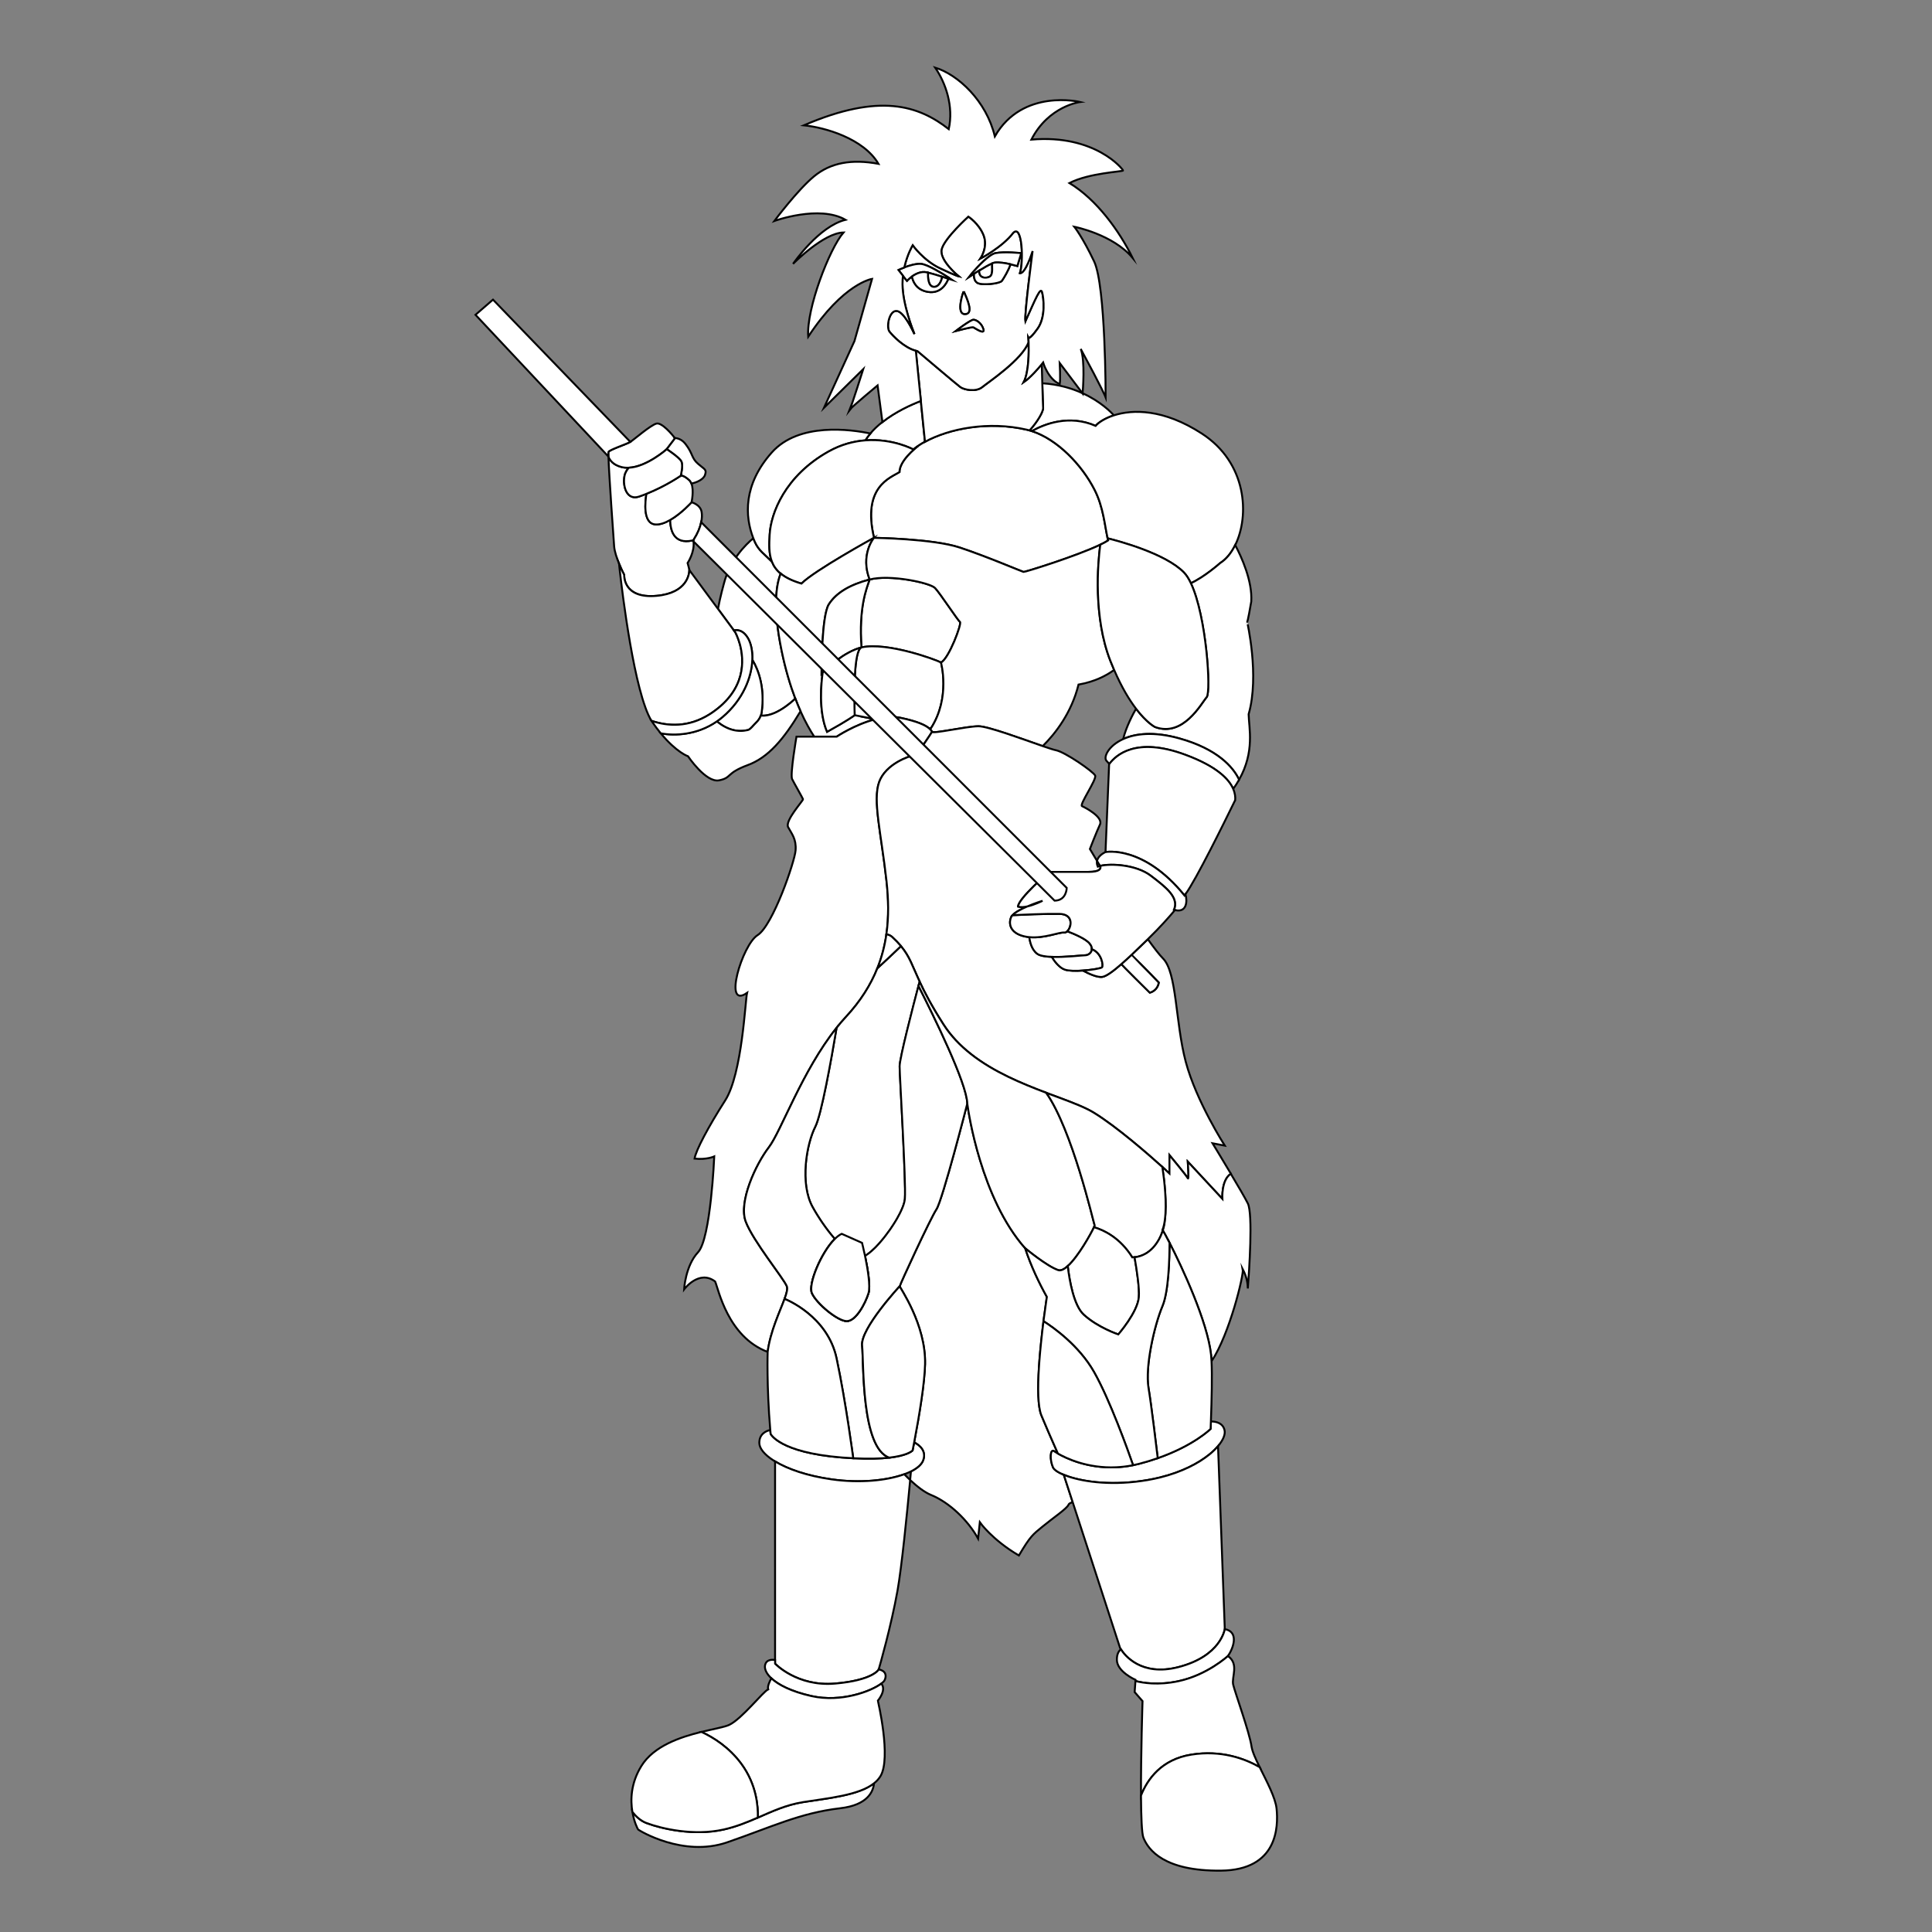 <?xml version="1.0" encoding="utf-8"?>
<!-- Generator: Adobe Illustrator 25.2.0, SVG Export Plug-In . SVG Version: 6.00 Build 0)  -->
<svg version="1.1" baseProfile="tiny" id="Layer_1" xmlns="http://www.w3.org/2000/svg" xmlns:xlink="http://www.w3.org/1999/xlink"
	 x="0px" y="0px" viewBox="0 0 1000 1000" overflow="visible" xml:space="preserve">
<rect x="0" y="0" width="1000" height="1000" fill="#808080" stroke="none"/>
<path fill="#FFFFFF" stroke="#000000" stroke-miterlimit="10" d="M576.53,214.98c-4.79,1.55-8.04,3.78-9.46,5.45
	c-13.65-5.93-26.26-1.05-32.97,2.71c-0.41-0.14-0.81-0.25-1.21-0.37c4.06-4.46,7.14-9.75,7.01-11.7c-0.08-1.27-0.24-6.48-0.42-12.69
	c8.32,0.53,15.27,2.6,20.8,5.14l0.03,0.01l0.04,0.06c0,0,0-0.01,0-0.05C569.79,207.86,575.19,213.46,576.53,214.98z"/>
<path fill="#FFFFFF" stroke="#000000" stroke-miterlimit="10" d="M478.75,228.66c-1.17,0.63-2.26,1.3-3.28,1.98
	c0,0-0.04,0.03-0.11,0.09c-0.04,0.03-0.08,0.05-0.13,0.09c-0.89,0.58-1.71,1.19-2.48,1.83c0,0-10.64-5.82-24.87-4.72
	c0.76-1.23,1.64-2.41,2.6-3.54c1.83-2.17,3.96-4.15,6.22-5.93c6.88-5.44,15-9.06,19.9-10.93L478.75,228.66z"/>
<path fill="#FFFFFF" stroke="#000000" stroke-miterlimit="10" d="M411.67,361.62c-8.15,7.43-13.97,9.13-17.89,8.79
	c0.23-0.57,0.38-1.17,0.46-1.78c1.64-12.26-1.31-21.18-4.85-27.19c0.18-4.52-0.67-8.47-2.3-11.2c-2.29-3.82-4.99-4.42-7.24-3.95
	l-8.22-11.14c1.12-6.16,3.06-13.08,3.06-13.08c3.09-12.06,11.14-20.08,15.21-23.48c0.25,0.66,0.52,1.3,0.8,1.9
	c0.9,2.04,2.21,3.87,3.82,5.41l5.03,4.83c0.88,2.26,2.31,4.33,4.55,6.17c-2.13,5.17-4.34,16.61,0.46,39.87
	C406.61,346.68,409.12,354.91,411.67,361.62z"/>
<path fill="#FFFFFF" stroke="#000000" stroke-miterlimit="10" d="M450.5,224.38c-0.97,1.13-1.84,2.31-2.6,3.54
	c-5.91,0.44-12.41,2.07-19.04,5.78c-22.63,12.67-29.88,32.14-30.48,43c-0.29,5.08-0.47,9.87,1.18,14.02l-5.03-4.83
	c-1.61-1.54-2.92-3.37-3.82-5.41c-0.28-0.61-0.55-1.24-0.8-1.9c-4.37-11.26-5.32-27.61,9.55-44.36
	C413.49,218.41,440.63,222.31,450.5,224.38z"/>
<path fill="#FFFFFF" stroke="#000000" stroke-miterlimit="10" d="M573.56,279.73c-1.03,0.67-2.43,1.42-4.08,2.22
	c-12.31,5.89-39.01,14.21-39.69,14.07c-0.75-0.15-19.46-8.14-33.18-12.67c-13.74-4.52-44.22-4.98-44.22-4.98
	c-6.26-26.4,8.42-31.08,13.17-34.02c0-5.85,8.18-12.38,9.68-13.53c0.05-0.04,0.09-0.06,0.13-0.09c0.08-0.06,0.11-0.09,0.11-0.09
	c1.02-0.69,2.11-1.35,3.28-1.98c12.46-6.82,32.8-10.86,52.7-6.26c0.48,0.11,0.95,0.23,1.44,0.37c0.39,0.11,0.8,0.23,1.21,0.37
	c13.16,4.27,25.86,17.36,32.51,30.49c4.52,8.9,5.22,18.57,6.69,25.01C573.38,279.02,573.47,279.37,573.56,279.73z"/>
<path fill="#FFFFFF" stroke="#000000" stroke-miterlimit="10" d="M475.24,230.82c-1.5,1.14-9.68,7.67-9.68,13.53
	c-4.75,2.95-19.43,7.62-13.17,34.02c0,0,0,0-0.01,0.01c-0.76,0.42-30.4,16.68-37.55,23.69c-4.8-1.4-8.25-3.14-10.72-5.17
	c-2.24-1.84-3.67-3.91-4.55-6.17c-1.65-4.15-1.47-8.94-1.18-14.02c0.6-10.86,7.85-30.33,30.48-43c6.63-3.71,13.13-5.33,19.04-5.78
	c14.22-1.09,24.87,4.72,24.87,4.72C473.52,232.01,474.35,231.4,475.24,230.82z"/>
<path fill="#FFFFFF" stroke="#000000" stroke-miterlimit="10" d="M453.05,372.28c-10.5,2.68-19.96,8.99-19.96,8.99h-11.65
	c-1.94-2.95-4.46-7.25-7.09-13.13c-0.89-1.99-1.79-4.17-2.68-6.53c-2.55-6.71-5.07-14.94-7.11-24.85
	c-4.8-23.25-2.59-34.7-0.46-39.87c2.46,2.03,5.92,3.77,10.72,5.17c7.15-7.01,36.79-23.27,37.55-23.69
	c-0.32,0.39-7.11,8.89-2.25,21.56c-10.34,2.76-17.27,6.87-21.12,12.87c-3.85,5.99-3.77,35.88-3.77,35.88s0.2-0.22,0.58-0.6
	c-0.69,4.84-2.32,19.99,2.27,30.7c10.87-5.99,14.27-8.6,14.27-8.6S446.93,371.12,453.05,372.28z"/>
<path fill="#FFFFFF" stroke="#000000" stroke-miterlimit="10" d="M639.35,282.13c-2.02,4.11-4.7,7.38-7.77,9.3
	c0,0-7.99,7.14-15.19,10.45c-1.09-2.31-2.29-4.22-3.59-5.55c-9.61-9.89-34.04-16.34-39.48-17.69c-1.47-6.44-2.17-16.1-6.69-25.01
	c-6.65-13.13-19.35-26.23-32.51-30.49c6.71-3.76,19.32-8.64,32.97-2.71c1.42-1.66,4.67-3.9,9.46-5.45
	c9.7-3.12,25.69-3.43,45.54,9.45C645.43,239.58,646.88,266.82,639.35,282.13z"/>
<path fill="#FFFFFF" stroke="#000000" stroke-miterlimit="10" d="M646.29,369.66c0.14,7.16,3.28,19.3-4.94,33.92
	c-3.11-6.64-11.37-15.91-30.98-21.4c-13.3-3.71-22.82-2.46-29.03,0.34c1.63-6.49,5.14-12.99,6.68-15.68
	c5.68,7.43,9.83,9.46,9.83,9.46c14.63,5.44,23.99-12.37,26.71-15.44c2.39-2.71-0.13-41.99-8.18-58.98
	c7.2-3.31,15.19-10.45,15.19-10.45c3.07-1.92,5.75-5.18,7.77-9.3c3.24,6.11,8.95,18.59,8.31,29.21
	c-1.79,10.49-2.11,10.57-2.12,10.57C645.53,321.9,652.02,349.74,646.29,369.66z"/>
<path fill="#FFFFFF" stroke="#000000" stroke-miterlimit="10" d="M487.06,342.91c-2.26-1.24-27.53-10.74-41.16-7.81
	c-1.5-20.51,2.57-30.48,4.23-35.15c10.34-2.76,31.28,1.66,33.87,4.38c2.6,2.72,11.77,16.75,12.9,17.54
	C498.03,322.65,491.14,340.99,487.06,342.91z"/>
<path fill="#FFFFFF" stroke="#000000" stroke-miterlimit="10" d="M445.9,335.1c-9.07,2.34-17.81,10.69-20.08,12.99
	c-0.38,0.38-0.58,0.6-0.58,0.6s-0.08-29.88,3.77-35.88c3.85-5.99,10.78-10.11,21.12-12.87C448.47,304.62,444.4,314.59,445.9,335.1z"
	/>
<path fill="#FFFFFF" stroke="#000000" stroke-miterlimit="10" d="M481.85,376.98c-0.33-0.03-0.67-0.05-1.05-0.09
	c-1.8-1.49-5.68-3.47-14.67-5.35c-4.13-0.86-8.7-0.38-13.08,0.74c-6.12-1.17-10.68-2.1-10.68-2.1c-0.3-10.92-0.47-33.82,3.53-35.09
	c13.63-2.93,38.9,6.57,41.16,7.81C487.06,342.91,492.15,361.02,481.85,376.98z"/>
<path fill="#FFFFFF" stroke="#000000" stroke-miterlimit="10" d="M442.37,370.19c0,0-3.4,2.6-14.27,8.6
	c-4.6-10.71-2.96-25.86-2.27-30.7c2.27-2.3,11.01-10.66,20.08-12.99C441.9,336.37,442.06,359.27,442.37,370.19z"/>
<path fill="#FFFFFF" stroke="#000000" stroke-miterlimit="10" d="M576.67,346.75c-4.24,3.11-10.24,6.13-18.43,7.59
	c-3.61,14.54-11.9,25.29-18.54,31.84c-10.36-3.58-28.44-10.33-33.29-10.27c-6.34,0.05-23.32,4.01-23.99,2.88
	c-0.24-0.41-0.61-1.07-1.63-1.89c0.38,0.04,0.72,0.06,1.05,0.09c10.3-15.96,5.21-34.07,5.21-34.07c4.08-1.92,10.97-20.26,9.84-21.04
	c-1.13-0.79-10.3-14.82-12.9-17.54c-2.59-2.72-23.53-7.14-33.87-4.38c-4.86-12.67,1.93-21.17,2.25-21.56
	c0.01-0.01,0.01-0.01,0.01-0.01s30.48,0.46,44.22,4.98c13.73,4.53,32.44,12.52,33.18,12.67c0.67,0.14,27.38-8.18,39.69-14.07
	c-1.24,9.69-3.68,37.27,5.28,60.17C575.4,343.74,576.04,345.28,576.67,346.75z"/>
<path fill="#FFFFFF" stroke="#000000" stroke-miterlimit="10" d="M482.42,378.79c0,0-7.47,12-9.51,12.22
	c-2.03,0.23-14.48,4.31-17.88,13.82c-3.39,9.5,1.08,26.48,3.82,51.14c1.04,9.39,1.23,18.61-0.06,27.66
	c-0.85,5.92-2.34,11.76-4.65,17.53v0.01c-3.44,8.57-8.67,16.98-16.31,25.2c-1.66,1.79-3.28,3.67-4.81,5.63
	c-17.75,22.25-28.78,53.71-35.03,61.82c-6.78,8.83-15.84,28.3-11.99,38.47c3.85,10.19,19.68,29.43,21.27,33.5
	c0.5,1.27-0.09,3.54-1.18,6.53c-2.41,6.58-7.33,16.68-8.75,27.42c-20.7-7.8-25.48-32.58-27.19-36.44
	c-8.37-6.34-16.07,4.08-16.07,4.08s0.67-12.23,7.24-19.24s8.37-49.57,8.37-49.57s-3.85,1.82-10.19,1.13
	c0.69-4.29,7.02-16.29,15.85-30.1c8.83-13.8,10.41-52.06,11.32-55.68c-12.67,8.83-2.49-24.9,5.44-29.88
	c7.92-4.98,19.24-38.02,19.68-43.9c0.46-5.89-2.03-8.6-3.85-12c-1.8-3.39,7.92-13.8,7.7-14.48c-0.23-0.69-4.52-8.15-5.65-10.41
	c-1.13-2.26,2.26-21.96,2.26-21.96h20.83c0,0,9.46-6.31,19.96-8.99c4.38-1.12,8.95-1.6,13.08-0.74c8.99,1.88,12.87,3.86,14.67,5.35
	C481.82,377.72,482.18,378.38,482.42,378.79z"/>
<path fill="#FFFFFF" stroke="#000000" stroke-miterlimit="10" d="M632.7,620.52l-17.88-19.24c0,0,0.69,9.96,0,8.6
	c-0.67-1.36-9.5-11.99-9.5-11.99v9.5c0,0-1.37-1.28-3.68-3.37h-0.01c-7.2-6.49-23.48-20.73-35.46-28.09
	c-4.27-2.62-10.53-5.04-17.78-7.75c-1.6-0.6-3.26-1.22-4.95-1.84c-0.62-0.24-1.24-0.47-1.88-0.71c0,0-0.01,0-0.01-0.01
	c-12.71-4.8-27.22-10.77-38.96-20.02c-5.51-4.33-10.43-9.39-14.26-15.39c-6.22-9.72-9.8-16.66-12.31-22.06
	c-3.89-8.38-5.17-13.02-9.68-18.44c-1.24-1.5-2.74-3.05-4.6-4.76c-0.79-0.72-1.78-1.14-2.95-1.32c1.3-9.06,1.1-18.28,0.06-27.66
	c-2.74-24.66-7.21-41.64-3.82-51.14c3.4-9.51,15.85-13.59,17.88-13.82c2.04-0.22,9.51-12.22,9.51-12.22
	c0.67,1.13,17.65-2.83,23.99-2.88c4.85-0.05,22.92,6.69,33.29,10.27c3.19,1.1,5.65,1.9,6.77,2.12c4.76,0.9,19.47,11.09,20.37,13.12
	c0.91,2.04-8.37,15.16-6.78,15.85c1.57,0.67,11.09,5.65,9.27,9.5c-1.8,3.85-5.21,12.67-5.21,12.67l3.7,6.16
	c-0.18,0.88-0.1,1.87,0.39,2.97c0.34-0.13,0.74-0.25,1.17-0.36l0.14,0.22c0.38,1.21-0.22,2.86-6.22,2.86c-9.5,0-20.22,0-20.22,0
	s-15.99,13.73-16.14,17.96c1.32,0.43,3.06,0.29,4.83-0.1c-3.05,1.31-6.17,2.92-7.67,4.53c-0.36,0.38-0.62,0.76-0.77,1.14
	c-1.66,4.08,0.29,8.9,8.45,10.12c0.33,0.05,0.67,0.09,1,0.11c0.33,2.58,1.3,6.58,4.13,8.64c1.41,1.03,4.24,1.46,7.51,1.59
	c1.45,2.34,3.87,5.55,6.68,6.55c2.01,0.72,5.74,0.77,9.4,0.52c3.1,1.63,7.58,3.73,10.2,3.25c2.07-0.38,5.61-2.98,9.75-6.62
	c0,0.3,14.71,14.81,14.71,14.81s3.85-0.8,4.64-5.21c-5.77-6.1-14.12-14.35-14.12-14.35c2.77-2.6,5.64-5.38,8.42-8.08l0.01-0.01
	c3.14,4.38,5.96,8.05,7.85,9.96c7.24,7.24,6.34,32.89,11.76,53.42c5.44,20.52,20.22,43.45,20.22,43.45l-6.34-1.21
	c0,0,4.76,7.81,9.5,15.77C632.07,610.81,632.7,620.52,632.7,620.52z"/>
<path fill="#FFFFFF" stroke="#000000" stroke-miterlimit="10" d="M565.15,491.28c-0.05,1.9-1.84,3.16-3.44,3.16
	c-1.59,0-10.41,1.1-17.31,0.84c-3.26-0.13-6.1-0.56-7.51-1.59c-2.83-2.06-3.8-6.06-4.13-8.64c7.8,0.79,15.4-2.67,18.16-2.39
	c0.5,0.05,1.02-0.2,1.5-0.65c3.39,1.28,9.41,3.8,11.48,6.24C564.85,489.37,565.2,490.39,565.15,491.28z"/>
<path fill="#FFFFFF" stroke="#000000" stroke-miterlimit="10" d="M552.43,482.02c-0.48,0.44-1,0.7-1.5,0.65
	c-2.76-0.28-10.36,3.17-18.16,2.39c-0.33-0.03-0.67-0.06-1-0.11c-8.15-1.22-10.11-6.05-8.45-10.12c0.15-0.38,0.42-0.76,0.77-1.14
	c4.79-0.24,17.09-0.79,24.27-0.66C555.84,473.15,554.67,479.87,552.43,482.02z"/>
<path fill="#FFFFFF" stroke="#000000" stroke-miterlimit="10" d="M570.38,500.71c-0.6,0.51-5.18,1.33-9.91,1.65
	c-3.66,0.25-7.39,0.2-9.4-0.52c-2.81-1-5.23-4.22-6.68-6.55c6.9,0.27,15.72-0.84,17.31-0.84c1.6,0,3.39-1.26,3.44-3.16
	C570.26,493.15,571.27,499.96,570.38,500.71z"/>
<path fill="#FFFFFF" stroke="#000000" stroke-miterlimit="10" d="M599.77,508.59c-0.79,4.41-4.64,5.21-4.64,5.21
	s-14.71-14.5-14.71-14.81c1.66-1.45,3.42-3.06,5.22-4.75C585.65,494.24,594.01,502.5,599.77,508.59z"/>
<path fill="#FFFFFF" stroke="#000000" stroke-miterlimit="10" d="M476.01,508.15c-0.15,0.61-0.36,1.33-0.58,2.18v0.01
	c-2.74,10.44-9.75,37.41-9.75,41.59c0,5.21,3.39,59.98,2.72,68.58c-0.01,0.19-0.04,0.39-0.08,0.6c-0.01,0.11-0.03,0.24-0.06,0.37
	c-0.03,0.18-0.06,0.37-0.11,0.57c-0.05,0.22-0.11,0.46-0.18,0.69c-0.04,0.17-0.09,0.33-0.15,0.5c-0.05,0.19-0.11,0.38-0.18,0.57
	c-0.1,0.3-0.22,0.61-0.34,0.93c-0.08,0.2-0.17,0.41-0.25,0.62c-0.08,0.18-0.15,0.37-0.24,0.56c-0.17,0.38-0.34,0.76-0.52,1.16
	c-0.19,0.38-0.38,0.77-0.58,1.18c-0.41,0.8-0.86,1.64-1.33,2.46c-0.24,0.42-0.48,0.84-0.74,1.26c-0.76,1.26-1.59,2.54-2.45,3.8
	c-0.19,0.28-0.39,0.56-0.58,0.84c-0.69,0.99-1.4,1.96-2.12,2.88c-0.38,0.5-0.76,0.97-1.13,1.44c-0.28,0.36-0.56,0.69-0.84,1.02
	c-0.28,0.34-0.57,0.67-0.85,0.99c0,0.01-0.01,0.01-0.01,0.03c-0.28,0.32-0.55,0.62-0.83,0.93c-0.04,0.05-0.09,0.09-0.13,0.14
	c-0.39,0.43-0.79,0.85-1.18,1.26c-0.08,0.08-0.17,0.17-0.24,0.25c-0.3,0.3-0.62,0.62-0.93,0.91c0,0-0.01,0.01-0.03,0.01
	c-0.38,0.37-0.76,0.72-1.13,1.05c-0.08,0.06-0.14,0.11-0.22,0.19c-0.3,0.25-0.6,0.5-0.89,0.74c-0.15,0.11-0.29,0.22-0.43,0.33
	c-0.34,0.25-0.66,0.48-0.98,0.7c-0.33,0.2-0.64,0.39-0.94,0.56c-0.99,0.56-1.89,0.84-2.64,0.81c-0.6-0.03-1.23-0.17-1.92-0.41
	c-0.17-0.06-0.33-0.13-0.5-0.2c-0.24-0.1-0.48-0.22-0.72-0.34c-0.17-0.09-0.33-0.18-0.5-0.27c-0.22-0.11-0.44-0.25-0.69-0.41
	c-0.15-0.09-0.3-0.19-0.46-0.29c-0.25-0.17-0.51-0.34-0.76-0.53c-0.17-0.11-0.33-0.24-0.5-0.37c-0.23-0.17-0.46-0.36-0.69-0.53
	c-0.39-0.32-0.8-0.67-1.22-1.04c-0.01-0.01-0.03-0.03-0.04-0.04c-0.25-0.22-0.51-0.44-0.75-0.69c-0.27-0.24-0.55-0.51-0.83-0.79
	c-0.55-0.52-1.09-1.08-1.64-1.66c-0.01-0.01-0.03-0.03-0.03-0.04c-0.56-0.6-1.12-1.22-1.68-1.85c-0.03-0.04-0.06-0.06-0.09-0.1
	c-0.65-0.75-1.3-1.52-1.93-2.32c-0.42-0.51-0.83-1.03-1.23-1.55c-1.13-1.46-2.24-2.98-3.3-4.53c-0.37-0.53-0.72-1.07-1.08-1.61
	c-0.52-0.77-1.03-1.57-1.51-2.36c-0.41-0.65-0.8-1.3-1.18-1.94c-0.43-0.72-0.84-1.44-1.23-2.15c-6.78-12.22-3.16-32.82,1.36-41.64
	c3.12-6.1,8.2-34.3,11.04-51.18c1.54-1.96,3.15-3.84,4.81-5.63c7.63-8.22,12.87-16.62,16.31-25.2v-0.01
	c4.06-3.73,8.37-7.75,12.19-11.44C470.84,495.13,472.13,499.77,476.01,508.15z"/>
<path fill="#FFFFFF" stroke="#000000" stroke-miterlimit="10" d="M466.33,489.71c-3.82,3.7-8.13,7.71-12.19,11.44
	c2.31-5.77,3.8-11.61,4.65-17.53c1.17,0.18,2.16,0.6,2.95,1.32C463.59,486.66,465.09,488.21,466.33,489.71z"/>
<path fill="#FFFFFF" stroke="#000000" stroke-miterlimit="10" d="M555.23,777.55c-1.13,0.3-1.98,0.69-2.2,1.32
	c-0.6,1.82-8.14,6.95-13.27,11.16c-5.13,4.23-6.34,4.83-12.38,15.09c-13.88-8.14-20.22-17.2-20.22-17.2s0,0-0.9,8.45
	c-5.13-9.35-14.78-18.71-24.45-22.63c-3.31-1.36-7.14-4.34-10.72-7.68c0.14-1.57,0.28-3.06,0.41-4.46c3.25-1.63,5.46-3.54,6.27-5.63
	c1.9-4.9-1.77-7.91-4.61-9.42c2.77-14.54,5.42-30.81,5.64-40.49c0.44-20.59-13.13-39.6-13.13-40.28c0-0.67,15.84-35.08,19.01-39.84
	c3.16-4.75,15.99-54.76,15.99-54.76s0.01,0.1,0.04,0.3v0.04c0.6,4.32,7.12,48.76,29.92,74.57c3.07,9.42,7.37,18.25,11.23,25.18
	c-0.09,0.58-0.18,1.21-0.28,1.88c0,0.03,0,0.05-0.01,0.08c-0.09,0.65-0.19,1.33-0.29,2.06c-0.22,1.49-0.44,3.14-0.67,4.89
	c-0.06,0.39-0.11,0.79-0.17,1.19c-0.03,0.2-0.05,0.41-0.08,0.61c-0.06,0.47-0.13,0.95-0.19,1.45c-0.01,0.13-0.03,0.27-0.05,0.41
	c-0.06,0.53-0.14,1.09-0.2,1.65c-0.1,0.81-0.2,1.65-0.3,2.49c-0.08,0.57-0.14,1.14-0.2,1.73c-0.13,1.17-0.27,2.35-0.39,3.56
	c-0.06,0.6-0.13,1.19-0.19,1.8c-0.32,3.09-0.61,6.24-0.85,9.35c-0.09,1.1-0.17,2.22-0.23,3.31c-0.67,10.6-0.6,20.31,1.26,24.83
	c1.97,4.8,5.24,12.31,8.56,19.79c-1.31-0.74-1.99-1.23-1.99-1.23c-1.99-1.24-2.34,4.23-0.53,8.39c0.51,1.17,2.45,2.55,5.58,3.85
	L555.23,777.55z"/>
<path fill="#FFFFFF" stroke="#000000" stroke-miterlimit="10" d="M477.78,755.97c-0.81,2.08-3.02,4-6.27,5.63
	c-0.47,0.24-0.97,0.47-1.47,0.67c-0.64,0.28-1.3,0.55-1.99,0.8c-9.02,3.28-23.04,4.72-37.67,2.63c-12.67-1.8-22.72-5.33-29.2-9.27
	c-0.27-0.15-0.53-0.32-0.79-0.48v-0.01c-4.76-3.04-7.37-6.29-7.37-9.13c0-4.67,3.56-6.18,5.68-6.65c0.06,0.67,0.13,1.33,0.19,2.02
	c0,0,4.51,9.61,36.78,12.22c2.11,0.17,4.09,0.29,5.97,0.39c8.14,0.42,14.19,0.2,18.66-0.3c8.61-1,11.39-3.07,12.06-3.73
	c0.27-1.37,0.55-2.78,0.81-4.19C476.01,748.06,479.68,751.07,477.78,755.97z"/>
<path fill="#FFFFFF" stroke="#000000" stroke-miterlimit="10" d="M630.44,748.51c-1.18,1.4-2.65,2.83-4.42,4.27
	c-5.68,4.61-14.3,9.16-25.6,11.94c-2.03,0.51-4.15,0.95-6.36,1.33c-8.8,1.51-16.89,1.79-23.84,1.33
	c-7.11-0.47-13.04-1.71-17.37-3.19c-0.8-0.27-1.55-0.56-2.24-0.84c-3.12-1.3-5.07-2.68-5.58-3.85c-1.8-4.17-1.46-9.64,0.53-8.39
	c0,0,0.69,0.5,1.99,1.23c4.32,2.49,15.39,7.79,30.16,7.11c2.62-0.11,5.36-0.42,8.19-0.97c0.19-0.04,0.37-0.08,0.56-0.11
	c1.02-0.2,2.03-0.43,3.07-0.7c3.49-0.9,6.72-1.89,9.69-2.93c18.76-6.57,27.37-15.16,27.37-15.16c0.05-1.27,0.1-2.55,0.15-3.85
	c2.82,0.03,6.22,0.86,7.07,4.51C634.33,742.35,633.16,745.31,630.44,748.51z"/>
<path fill="#FFFFFF" stroke="#000000" stroke-miterlimit="10" d="M633.95,843.22c0,0-1.92,14.03-24.1,19.7
	c-19.27,4.91-27.77-6.24-29.68-9.23c-0.28-0.46-0.42-0.72-0.42-0.72l-24.51-75.41l-4.62-14.2c0.69,0.28,1.44,0.57,2.24,0.84
	c4.33,1.47,10.26,2.72,17.37,3.19c6.95,0.46,15.04,0.18,23.84-1.33c2.21-0.38,4.33-0.83,6.36-1.33c11.3-2.78,19.93-7.33,25.6-11.94
	c1.77-1.44,3.24-2.87,4.42-4.27L633.95,843.22z"/>
<path fill="#FFFFFF" stroke="#000000" stroke-miterlimit="10" d="M645.87,666.91c-0.01-2.24-0.46-5.83-2.6-9.96
	c0.57,2.81-6.69,33.21-16.18,47.68c-0.06-1.36-0.15-2.55-0.27-3.54c-1.94-17.11-14.88-44.95-21.46-57.78
	c-1.66-3.25-2.92-5.55-3.48-6.45c0.61-1.92,0.95-3.78,1.04-5.42c0.01-0.03,0.01-0.06,0.01-0.09c1.12-8.34-0.23-20.13-1.3-27.32
	c2.31,2.08,3.68,3.37,3.68,3.37v-9.5c0,0,8.83,10.63,9.5,11.99c0.69,1.36,0-8.6,0-8.6l17.88,19.24c0,0-0.63-9.7,4.37-12.98
	c3.71,6.21,7.4,12.53,8.8,15.32C648.6,628.25,646.55,658.15,645.87,666.91z"/>
<path fill="#FFFFFF" stroke="#000000" stroke-miterlimit="10" d="M500.67,571.18c0,0-12.83,50.01-15.99,54.76
	c-3.17,4.76-19.01,39.17-19.01,39.84c0,0-20.37,21.96-19.46,30.71c0.9,8.75-0.52,52.95,14.07,57.99c-4.47,0.51-10.52,0.72-18.66,0.3
	c0,0-3.87-29.32-8.61-51.65c-4.66-22-26.24-30.56-26.91-30.81l-0.01-0.01c1.09-2.98,1.68-5.26,1.18-6.53
	c-1.59-4.08-17.42-23.32-21.27-33.5c-3.85-10.17,5.21-29.64,11.99-38.47c6.25-8.12,17.27-39.57,35.03-61.82
	c-2.83,16.88-7.91,45.08-11.04,51.18c-4.52,8.83-8.14,29.43-1.36,41.64c0.39,0.71,0.8,1.42,1.23,2.15c0.38,0.65,0.77,1.3,1.18,1.94
	c0.48,0.79,0.99,1.59,1.51,2.36c0.34,0.55,0.71,1.08,1.08,1.61c1.07,1.55,2.17,3.07,3.3,4.53c0.39,0.52,0.81,1.04,1.23,1.55
	c0.63,0.8,1.28,1.57,1.93,2.32c-6.97,6.96-13.89,23.41-11.84,28.04c2.41,5.44,13.41,14.49,18.02,14.49c4.61,0,9.44-8.76,11.25-14.49
	c1.13-3.58-0.46-12.84-1.82-19.29c0.3-0.15,0.61-0.34,0.94-0.56c0.32-0.22,0.63-0.44,0.98-0.7c0.14-0.11,0.28-0.22,0.43-0.33
	c0.29-0.23,0.6-0.48,0.89-0.74c0.08-0.08,0.14-0.13,0.22-0.19c0.37-0.33,0.75-0.67,1.13-1.05c0.01,0,0.03-0.01,0.03-0.01
	c0.3-0.29,0.62-0.6,0.93-0.91c0.08-0.09,0.17-0.18,0.24-0.25c0.39-0.39,0.79-0.81,1.18-1.26c0.04-0.05,0.09-0.09,0.13-0.14
	c0.28-0.29,0.55-0.61,0.83-0.93c0-0.01,0.01-0.01,0.01-0.03c0.29-0.32,0.57-0.65,0.85-0.99c0.28-0.33,0.56-0.66,0.84-1.02
	c0.38-0.47,0.76-0.95,1.13-1.44c0.72-0.93,1.44-1.89,2.12-2.88c0.19-0.28,0.39-0.56,0.58-0.84c0.86-1.26,1.69-2.54,2.45-3.8
	c0.25-0.42,0.5-0.84,0.74-1.26c0.47-0.83,0.93-1.66,1.33-2.46c0.2-0.39,0.41-0.79,0.58-1.18c0.18-0.39,0.36-0.77,0.52-1.16
	c0.09-0.19,0.17-0.38,0.24-0.56c0.09-0.22,0.18-0.42,0.25-0.62c0.13-0.32,0.24-0.62,0.34-0.93c0.06-0.19,0.13-0.38,0.18-0.57
	c0.06-0.17,0.11-0.33,0.15-0.5c0.06-0.23,0.13-0.47,0.18-0.69c0.05-0.19,0.09-0.38,0.11-0.57c0.04-0.13,0.05-0.25,0.06-0.37
	c0.04-0.2,0.06-0.41,0.08-0.6c0.67-8.6-2.72-63.37-2.72-68.58c0-4.18,7.01-31.15,9.75-41.59
	C483.3,525.84,500.45,560.71,500.67,571.18z"/>
<path fill="#FFFFFF" stroke="#000000" stroke-miterlimit="10" d="M447.72,650.03c1.36,6.45,2.95,15.71,1.82,19.29
	c-1.82,5.73-6.64,14.49-11.25,14.49c-4.61,0-15.61-9.05-18.02-14.49c-2.06-4.64,4.86-21.08,11.84-28.04
	c0.03,0.04,0.06,0.06,0.09,0.1c0.56,0.64,1.12,1.26,1.68,1.85c0,0.01,0.01,0.03,0.03,0.04c0.55,0.58,1.09,1.14,1.64,1.66
	c0.28,0.28,0.56,0.55,0.83,0.79c0.25,0.25,0.51,0.47,0.75,0.69c0.01,0.01,0.03,0.03,0.04,0.04c0.42,0.37,0.83,0.72,1.22,1.04
	c0.23,0.18,0.46,0.37,0.69,0.53c0.17,0.13,0.33,0.25,0.5,0.37c0.27,0.2,0.52,0.38,0.76,0.53c0.15,0.1,0.3,0.2,0.46,0.29
	c0.24,0.15,0.47,0.29,0.69,0.41c0.17,0.09,0.33,0.18,0.5,0.27c0.24,0.13,0.48,0.24,0.72,0.34c0.18,0.08,0.34,0.14,0.5,0.2
	c0.69,0.24,1.32,0.38,1.92,0.41C445.82,650.87,446.73,650.59,447.72,650.03z"/>
<path fill="#FFFFFF" stroke="#000000" stroke-miterlimit="10" d="M566.61,634.32c-0.03,0.13-0.14,0.43-0.36,0.89
	c-1.57,3.42-8.12,15.19-13.59,20.13c-1.85,1.65-3.58,2.54-4.95,2.07c-5.99-2.04-17.08-11.32-17.08-11.32
	c-22.8-25.82-29.32-70.26-29.92-74.57v-0.04c-0.03-0.2-0.04-0.3-0.04-0.3c-0.23-10.46-17.37-45.34-25.25-60.83v-0.01
	c0.23-0.85,0.43-1.57,0.58-2.18c2.5,5.4,6.08,12.34,12.31,22.06c3.84,6.01,8.75,11.06,14.26,15.39
	c11.75,9.25,26.25,15.21,38.96,20.02c0,0.01,0.01,0.01,0.01,0.01C554.94,584.69,565.79,631.82,566.61,634.32z"/>
<path fill="#FFFFFF" stroke="#000000" stroke-miterlimit="10" d="M602.93,631.34c0,0.03,0,0.06-0.01,0.09
	c-0.25,1.94-0.65,3.7-1.22,5.16c0.05,0.06,0.1,0.15,0.18,0.27c-1.96,6.24-6.63,12.98-14.62,13.91h-0.01
	c-0.38,0.04-0.77,0.08-1.17,0.09c-6.36-10.22-14.78-14.15-19.82-15.63c0.22-0.46,0.33-0.76,0.36-0.89
	c-0.83-2.5-11.67-49.63-25.06-68.69c0.64,0.24,1.26,0.47,1.88,0.71c1.69,0.62,3.35,1.24,4.95,1.84c7.25,2.71,13.51,5.13,17.78,7.75
	c11.98,7.37,28.26,21.6,35.46,28.09h0.01C602.71,611.21,604.05,622.99,602.93,631.34z"/>
<path fill="#FFFFFF" stroke="#000000" stroke-miterlimit="10" d="M626.76,735.73c-0.05,1.3-0.1,2.58-0.15,3.85
	c0,0-8.61,8.6-27.37,15.16c-0.6-4.83-1.31-10.66-2.01-16.32c-1.04-8.17-2.08-16.01-2.78-20.13c-1.8-10.87,2.95-32.14,7.25-42.33
	c3.17-7.56,3.63-24.43,3.66-32.66c6.58,12.84,19.52,40.68,21.46,57.78c0.11,0.99,0.2,2.18,0.27,3.54c0,0.01,0,0.01,0,0.03
	C627.45,711.96,627.19,724.06,626.76,735.73z"/>
<path fill="#FFFFFF" stroke="#000000" stroke-miterlimit="10" d="M589.47,671.44c-0.67,7.91-10.63,19.24-10.63,19.24
	s-10.41-3.4-17.88-10.19c-5.17-4.7-7.4-17.63-8.29-25.16c5.47-4.94,12.01-16.71,13.59-20.13c5.04,1.49,13.46,5.41,19.82,15.63
	c0.39-0.01,0.79-0.05,1.17-0.09h0.01C588.51,657.83,589.87,666.96,589.47,671.44z"/>
<path fill="#FFFFFF" stroke="#000000" stroke-miterlimit="10" d="M601.7,675.97c-4.31,10.19-9.06,31.46-7.25,42.33
	c0.7,4.11,1.74,11.96,2.78,20.13c0.7,5.66,1.41,11.49,2.01,16.32c-2.97,1.04-6.2,2.03-9.69,2.93c-1.04,0.27-2.06,0.5-3.07,0.7
	c-2.71-7.76-12.01-33.77-20.22-48.25c-7.76-13.7-21.09-23.08-26.14-26.29c0.03-0.14,0.04-0.28,0.05-0.41
	c0.06-0.5,0.13-0.98,0.19-1.45c0.03-0.2,0.05-0.41,0.08-0.61c0.05-0.41,0.1-0.8,0.17-1.19c0.23-1.75,0.46-3.4,0.67-4.89
	c0.1-0.72,0.2-1.41,0.29-2.06c0.01-0.03,0.01-0.05,0.01-0.08c0.1-0.67,0.19-1.3,0.28-1.88c-3.86-6.93-8.15-15.76-11.23-25.18
	c0,0,11.09,9.27,17.08,11.32c1.37,0.47,3.1-0.42,4.95-2.07c0.89,7.53,3.12,20.46,8.29,25.16c7.47,6.78,17.88,10.19,17.88,10.19
	s9.96-11.33,10.63-19.24c0.39-4.48-0.97-13.61-2.21-20.69c7.99-0.93,12.66-7.67,14.62-13.91c0.56,0.9,1.82,3.2,3.48,6.45
	C605.33,651.53,604.88,668.41,601.7,675.97z"/>
<path fill="#FFFFFF" stroke="#000000" stroke-miterlimit="10" d="M635.57,857.18c0,0-10.71,9.82-25.5,12.98
	c-10.62,2.29-18.67,0.9-22.36-0.06l0.04-0.61c0,0-9.59-4.15-9.66-10.34c-0.04-3.06,1.02-4.64,2.08-5.46
	c1.9,3,10.41,14.15,29.68,9.23c22.19-5.66,24.1-19.7,24.1-19.7C641.53,844.66,638.29,853.26,635.57,857.18z"/>
<path fill="#FFFFFF" stroke="#000000" stroke-miterlimit="10" d="M652.01,914.67c-7.89-4.5-20.02-8.89-35.29-6.49
	c-15.47,2.44-22.73,12.65-26.14,21.22c-0.11-20.88,0.79-48.91,0.79-48.91l-4.08-4.67l0.42-5.73c3.7,0.97,11.75,2.35,22.36,0.06
	c14.8-3.16,25.5-12.98,25.5-12.98c5.88,4.08,1.82,10.87,2.72,14.8c0.9,3.92,8.45,24.74,9.5,31.99
	C648.18,906.62,649.91,910.44,652.01,914.67z"/>
<path fill="#FFFFFF" stroke="#000000" stroke-miterlimit="10" d="M631.95,968.24c-29.43,0.3-37.57-10.72-40.12-17.06
	c-0.86-2.16-1.19-11.01-1.26-21.77v-0.01c3.4-8.57,10.67-18.78,26.14-21.22c15.28-2.4,27.41,1.99,35.29,6.49
	c3.57,7.28,8.19,15.75,8.76,21.58C661.68,945.46,661.38,967.94,631.95,968.24z"/>
<path fill="#FFFFFF" stroke="#000000" stroke-miterlimit="10" d="M471.1,766.06c-1.64,17.63-4.36,44.91-6.55,57.25
	c-3.28,18.31-9.28,39.26-9.73,40.75v0.01c0,0.05-0.01,0.08-0.01,0.08s-2.93,5.56-22.63,7.25c-19.68,1.69-31-10.3-31-10.3V756.43
	c6.48,3.94,16.52,7.47,29.2,9.27c14.63,2.1,28.65,0.65,37.67-2.63c0.5,0.51,1,1,1.51,1.5C470.06,765.08,470.58,765.58,471.1,766.06z
	"/>
<path fill="#FFFFFF" stroke="#000000" stroke-miterlimit="10" d="M457.83,869.72c-0.24,0.47-0.8,1.05-1.66,1.7
	c-5.16,3.89-20.68,9.93-36.21,6.44c-10.49-2.36-17.13-5.84-20.71-9.18c-2.6-2.44-3.59-4.81-3.28-6.65c0.52-3.06,3.47-3.1,5.21-2.83
	v1.92c0,0,11.32,11.99,31,10.3c19.7-1.69,22.63-7.25,22.63-7.25s0.01-0.03,0.01-0.08C458.5,864.79,459.03,867.32,457.83,869.72z"/>
<path fill="#FFFFFF" stroke="#000000" stroke-miterlimit="10" d="M452.4,923.02c-0.41,4.28-3.28,11.29-17.51,12.93
	c-20.82,2.41-35.76,9.82-58.55,17.65c-22.78,7.85-45.57-6.18-46.02-6.63c-0.22-0.22-2.08-3.75-3-9.13c1.84,2.35,4.29,4.66,7.38,5.8
	c7.7,2.87,24.29,6.79,39.84,3.33c6.58-1.47,12.22-3.81,17.7-6.18c7.47-3.25,14.62-6.6,23.33-8
	C428.46,930.73,444.44,929.32,452.4,923.02z"/>
<path fill="#FFFFFF" stroke="#000000" stroke-miterlimit="10" d="M455.72,919.35c-0.84,1.38-1.96,2.6-3.31,3.67
	c-7.96,6.3-23.94,7.71-36.83,9.77c-8.71,1.4-15.86,4.75-23.33,8c0.18-5.85-0.71-17.14-8.51-27.77c-6.29-8.59-14.49-13.72-20.7-16.57
	c6.46-1.59,11.95-2.51,14.36-3.64c6.49-3.01,17.67-17.35,20.22-18.4c-0.48-1.55,0.71-4.09,1.63-5.71
	c3.58,3.34,10.22,6.82,20.71,9.18c15.53,3.49,31.05-2.55,36.21-6.44c2.86,3.38-1.8,8.85-1.8,8.85S461.44,909.85,455.72,919.35z"/>
<path fill="#FFFFFF" stroke="#000000" stroke-miterlimit="10" d="M392.24,940.78c-5.49,2.37-11.13,4.71-17.7,6.18
	c-15.54,3.47-32.14-0.46-39.84-3.33c-3.09-1.14-5.54-3.45-7.38-5.8c-1.05-6.2-0.84-14.87,4.66-23.76
	c6.44-10.41,20.14-14.95,31.05-17.64c6.21,2.86,14.41,7.99,20.7,16.57C391.53,923.64,392.42,934.93,392.24,940.78z"/>
<path fill="#FFFFFF" stroke="#000000" stroke-miterlimit="10" d="M355.9,291.42l0.91,3.39c0,0,0,0.09,0,0.25
	c-0.03,1.73-0.83,11.89-16.98,13.33c-17.65,1.57-16.75-10.87-16.75-10.87s-1.35-2.57-2.68-5.82v-0.01
	c-0.01-0.04-0.01-0.05-0.01-0.05c-1.17-2.84-2.3-6.2-2.51-8.83c-0.38-4.91-2.67-37.35-2.96-46.51c0.84,2.2,2.73,4.32,6.65,5.38
	c1.26,0.34,2.55,0.44,3.89,0.38c-0.93,1.08-1.89,2.55-2.22,4.29c-1.04,5.55,1.32,12.78,7.54,10.64c1.31-0.44,2.58-0.93,3.82-1.44
	c-0.66,3.96-1.94,15.23,4.5,15.85c2.43,0.23,5.17-0.79,7.8-2.31c0.05,4.72,1.52,12.88,11.56,10.62l0.48,0.48
	C359.71,285.72,355.9,291.42,355.9,291.42z"/>
<path fill="#FFFFFF" stroke="#000000" stroke-miterlimit="10" d="M362.93,270.3c-0.55,2.74-1.79,5.78-3.75,8.82
	c-0.11,0.18-0.22,0.35-0.34,0.53c-0.13,0.04-0.26,0.06-0.39,0.09c-10.03,2.26-11.51-5.89-11.56-10.62
	c5.82-3.35,11.05-9.15,11.05-9.15s4.52,1.13,5.21,4.97C363.43,266.51,363.36,268.32,362.93,270.3z"/>
<path fill="#FFFFFF" stroke="#000000" stroke-miterlimit="10" d="M349.34,226.92l-4.23,5.58c0,0-10.31,9.16-19.66,9.59
	c-1.33,0.06-2.63-0.04-3.89-0.38c-3.92-1.07-5.82-3.19-6.65-5.38v-0.05c-0.04-1.36-0.04-2.18,0.03-2.34
	c0.44-1.13,9.5-4.08,11.32-5.21c1.8-1.13,10.63-8.83,13.58-9.5c2.79-0.65,8.41,6.01,9.4,7.49
	C349.28,226.81,349.32,226.87,349.34,226.92z"/>
<path fill="#FFFFFF" stroke="#000000" stroke-miterlimit="10" d="M357.94,259.97c0,0-5.23,5.8-11.05,9.16
	c-2.63,1.52-5.37,2.54-7.8,2.31c-6.44-0.62-5.16-11.89-4.5-15.85c10.12-4.05,17.75-9.36,17.75-9.36s1.21-0.6,4.38,2.27
	c0.51,0.46,0.88,1.07,1.16,1.77C359.31,253.9,357.94,259.97,357.94,259.97z"/>
<path fill="#FFFFFF" stroke="#000000" stroke-miterlimit="10" d="M364.87,245.93c-0.77,2.21-4.28,3.86-6.98,4.33
	c-0.28-0.7-0.65-1.31-1.16-1.77c-3.17-2.87-4.38-2.27-4.38-2.27s1.36-5.27,0.3-7.39c-1.05-2.11-7.54-6.34-7.54-6.34l4.23-5.58
	c-0.03-0.05-0.06-0.11-0.11-0.2c1.71,0.1,3.77,0.81,5.54,3.06c3.92,4.99,3.02,7.25,6.49,10.26
	C364.72,243.06,365.93,242.91,364.87,245.93z"/>
<path fill="#FFFFFF" stroke="#000000" stroke-miterlimit="10" d="M352.35,246.23c0,0-7.63,5.31-17.75,9.36
	c-1.24,0.51-2.51,0.99-3.82,1.44c-6.22,2.13-8.59-5.09-7.54-10.64c0.33-1.74,1.3-3.21,2.22-4.29c9.35-0.43,19.66-9.59,19.66-9.59
	s6.49,4.23,7.54,6.34C353.71,240.95,352.35,246.23,352.35,246.23z"/>
<path fill="#FFFFFF" stroke="#000000" stroke-miterlimit="10" d="M394.24,368.63c-0.08,0.61-0.23,1.21-0.46,1.78
	c-0.47,1.33-1.28,2.54-2.32,3.53c-1.52,1.44-2.98,3.62-4.37,3.95c-5.23,1.21-10.57-0.01-16.07-4.5c1-0.69,2.01-1.46,2.98-2.29
	c10.53-8.94,15.04-20.51,15.38-29.67C392.93,347.44,395.87,356.37,394.24,368.63z"/>
<path fill="#FFFFFF" stroke="#000000" stroke-miterlimit="10" d="M414.35,368.14c-8.71,14.52-16.69,23.93-27.27,27.85
	c-11.59,4.29-8.1,6.55-14.88,7.91c-6.79,1.36-16.08-12.45-16.08-12.45s-5.96-1.98-14.12-11.9c7.25,1.37,18.8,0.9,29.02-6.17
	c5.5,4.48,10.83,5.7,16.07,4.5c1.38-0.33,2.84-2.51,4.37-3.95c1.04-0.99,1.85-2.2,2.32-3.53c3.92,0.34,9.74-1.36,17.89-8.79
	C412.56,363.98,413.46,366.15,414.35,368.14z"/>
<path fill="#FFFFFF" stroke="#000000" stroke-miterlimit="10" d="M368.63,368.83c-0.48,0.33-0.95,0.65-1.44,0.94
	c-10.87,6.81-21.48,6.18-29.98,3.33c-1.13-1.83-2.22-4.27-3.25-7.16c0-0.01,0-0.03,0-0.03c-8.08-22.44-13.37-72.26-13.56-74.19
	c1.33,3.25,2.68,5.82,2.68,5.82s-0.9,12.45,16.75,10.87c16.15-1.45,16.95-11.61,16.98-13.33l14.82,20.08l8.22,11.14l0.77,1.05
	c0,0,1.31,2.35,2.34,6.11C385.22,341.73,386.1,356.84,368.63,368.83z"/>
<path fill="#FFFFFF" stroke="#000000" stroke-miterlimit="10" d="M389.39,341.44c-0.34,9.16-4.85,20.73-15.38,29.67
	c-0.98,0.83-1.98,1.6-2.98,2.29c-10.22,7.07-21.77,7.54-29.02,6.17c-1.38-1.68-2.83-3.59-4.33-5.75c-0.15-0.23-0.3-0.46-0.46-0.71
	c8.51,2.86,19.11,3.48,29.98-3.33c0.48-0.29,0.95-0.61,1.44-0.94c17.46-11.99,16.59-27.1,14.33-35.38
	c-1.03-3.76-2.34-6.11-2.34-6.11l-0.77-1.05c2.25-0.47,4.95,0.13,7.24,3.95C388.71,332.97,389.56,336.92,389.39,341.44z"/>
<path fill="#FFFFFF" stroke="#000000" stroke-miterlimit="10" d="M641.35,403.58c-0.88,1.56-1.89,3.16-3.05,4.79
	c-2.18-5.03-8.45-11.66-24.9-17.73c-25.58-9.45-35.83,0.33-39.19,4.78c-0.04-0.04-0.08-0.08-0.11-0.11
	c-0.43-0.43-0.91-0.95-1.43-1.57c-1.59-1.88,1.02-7.73,8.69-11.2c6.21-2.81,15.74-4.05,29.03-0.34
	C629.99,387.66,638.24,396.94,641.35,403.58z"/>
<path fill="#FFFFFF" stroke="#000000" stroke-miterlimit="10" d="M639.33,414.13c-0.01,0-0.01,0.01-0.01,0.01
	c-0.1,0.22-0.2,0.43-0.32,0.67c-4.98,10.21-19.93,40.58-25.41,48.04c-0.18,0.24-0.34,0.46-0.5,0.65
	c-21.27-26.25-40.88-22.48-40.88-22.48v-0.05l1.87-45.4c0.04-0.05,0.08-0.1,0.13-0.17c3.37-4.44,13.61-14.22,39.19-4.78
	c16.46,6.07,22.72,12.7,24.9,17.73C639.32,410.7,639.46,412.7,639.33,414.13z"/>
<path fill="#FFFFFF" stroke="#000000" stroke-miterlimit="10" d="M608.15,471.05c-0.18-0.04-0.36-0.09-0.53-0.14
	c2.68-6.34-3.89-11.47-12.03-17.67c-7.53-5.71-20.59-6.4-26.16-5.05c-0.22-0.51-0.57-0.91-0.66-1c0-0.01-0.01-0.03-0.01-0.03
	l-0.94-1.56c0.47-2.2,2.64-3.72,4.39-4.62v0.05c0,0,19.61-3.77,40.88,22.48c0.15-0.19,0.32-0.41,0.5-0.65
	C614.69,466.61,614.2,472.53,608.15,471.05z"/>
<path fill="#FFFFFF" stroke="#000000" stroke-miterlimit="10" d="M607.62,470.91c0.18,0.05,0.36,0.1,0.53,0.14
	c-2.57,3.1-7.73,8.97-14.07,15.1l-0.01,0.01c-2.78,2.69-5.65,5.47-8.42,8.08c-1.8,1.69-3.56,3.3-5.22,4.75
	c-4.14,3.63-7.68,6.24-9.75,6.62c-2.62,0.48-7.1-1.63-10.2-3.25c4.72-0.32,9.31-1.14,9.91-1.65c0.89-0.75-0.13-7.56-5.23-9.42
	c0.05-0.89-0.3-1.92-1.24-3.02c-2.07-2.44-8.09-4.95-11.48-6.24c2.25-2.16,3.42-8.88-4.06-9c-7.18-0.13-19.48,0.42-24.27,0.66
	c1.5-1.61,4.62-3.23,7.67-4.53c3.72-0.83,7.53-2.76,7.84-2.91c-0.28,0.08-4,1.24-7.84,2.91c-1.77,0.39-3.51,0.53-4.83,0.1
	c0.15-4.23,16.14-17.96,16.14-17.96s10.72,0,20.22,0c6.01,0,6.6-1.65,6.22-2.86c-0.03-0.09-0.05-0.17-0.09-0.24
	c5.58-1.35,18.63-0.66,26.16,5.05C603.73,459.44,610.3,464.58,607.62,470.91z"/>
<path fill="#FFFFFF" stroke="#000000" stroke-miterlimit="10" d="M552.13,459.58c0,0-0.02,6.53-6.27,6.6l-9.14-9.1l-65.89-65.54
	l-19.01-18.91l-0.71-0.71l-8.87-8.83l-15.75-15.66l-1.24-1.24l-22.86-22.75l-26.19-26.05l-17.27-17.17l0.25-1.1
	c1.96-3.04,3.2-6.08,3.75-8.82L381,288.39l20.77,20.76l23.91,23.93l8.15,8.15l8.64,8.65l21.32,21.33l14.22,14.22l65.83,65.86
	L552.13,459.58z"/>
<path fill="#FFFFFF" stroke="#000000" stroke-miterlimit="10" d="M326.25,228.72c-1.82,1.13-10.87,4.08-11.32,5.21
	c-0.06,0.15-0.06,0.98-0.03,2.34l-0.03-0.01l-68.76-73.32l9.06-7.85L326.25,228.72z"/>
<path fill="#FFFFFF" stroke="#000000" stroke-miterlimit="10" d="M539.49,198.38c-0.09-3.16-0.19-6.59-0.28-9.88
	c-1.64,2.01-5.84,6.92-9.33,9.3c2.74-5.37,2.69-16.14,2.53-20.75c-3.24,9.04-20.98,20.83-23.95,23.28c-3.28,2.71-9.39,1.46-11.38,0
	c-1.79-1.32-18.66-15.62-22.16-18.59c-0.3-0.05-0.6-0.13-0.9-0.2l2.62,25.98l2.13,21.15c12.46-6.82,32.8-10.86,52.7-6.26
	c0.48,0.11,0.95,0.23,1.44,0.37c4.06-4.46,7.14-9.75,7.01-11.7C539.83,209.8,539.66,204.59,539.49,198.38z"/>
<path fill="#FFFFFF" stroke="#000000" stroke-miterlimit="10" d="M539.38,151.23c-0.83-3.05-3.33,3.19-8.64,15.02
	c-0.55-3.94,3.56-35.03,3.72-36.32c-0.22,0.67-3.77,11.8-6.55,11.43c1.88-5.42,1.36-25.65-3.47-20.89
	c-5.59,7.39-16.98,13.35-16.98,13.35s4.08-5.88,1.64-12.08c-2.45-6.18-7.9-9.65-7.9-9.65s-12.29,11.09-13.8,16.83
	c-1.51,5.73,8.83,14.11,8.83,14.11s-1.28-0.23-9.73-4.23c-8.46-4-14.11-11.93-14.11-11.93s-2.82,4.65-4.34,11.56
	c2.57-0.97,6.21-2.08,8.79-1.82c3.24,0.33,10.6,4.79,14.21,7.09c1.13,0.71,1.88,1.22,2.04,1.33c-0.18-0.05-1.02-0.34-2.25-0.74
	c-0.74,1.94-3.56,7.87-10.46,6.79c-6.31-0.99-7.95-5.79-8.37-7.96c-1.56,1.12-2.57,2.24-2.57,2.24l-2.1-2.67
	c-0.17,1.42-0.25,2.9-0.24,4.41c0.08,10.45,5.35,23.71,6.21,25.81c-0.81-1.78-5.31-11.35-9-11.96c-4.08-0.69-5.77,8.34-3.96,10.68
	c1.73,2.21,7.58,8.33,13.65,9.91c0.3,0.08,0.6,0.15,0.9,0.2c3.51,2.97,20.37,17.27,22.16,18.59c1.99,1.46,8.1,2.71,11.38,0
	c2.97-2.45,20.71-14.24,23.95-23.28c-0.05-1.36-0.11-2.18-0.11-2.18s0.11,0.22,0.6-0.04c0.62-0.32,1.85-1.44,4.24-4.8
	C541.34,164.07,540.21,154.27,539.38,151.23z M498.83,150.8c1.74,3.99,5.4,11.84,0.56,11.76
	C494.57,162.48,498.72,150.52,498.83,150.8z M503.85,169.43c-0.81-0.37-8.72,1.83-9.18,1.94c0.44-0.34,7.72-5.87,9.18-5.87
	c1.51,0,4.23,1.82,5.13,4.83C509.95,173.54,504.68,169.81,503.85,169.43z M523,136.78c-0.86,2.91-3.52,7.33-4.44,8.59
	c-1.05,1.44-10.26,2.49-12.67,1.05c-1.75-1.04-1.83-3.45-1.74-4.69c-1.56,1.03-2.71,1.82-2.91,1.94c0.13-0.18,0.9-1.12,2.02-2.41
	c3.05-3.51,8.75-9.59,11.99-10.24c4.52-0.9,13.35,0,13.35,0l-2.03,6.72C526.56,137.74,525.06,137.25,523,136.78z"/>
<path fill="#FFFFFF" stroke="#000000" stroke-miterlimit="10" d="M512.98,142.49c-0.56,0.99-2.36,1.41-3.62,1.21
	c-2.29-0.36-2.65-2.2-2.58-3.64c2.35-1.47,4.95-3,6.73-3.72C513.43,138.07,513.9,140.85,512.98,142.49z"/>
<path fill="#FFFFFF" stroke="#000000" stroke-miterlimit="10" d="M491.05,143.7c0,0-0.06,0.23-0.2,0.6
	c-0.89-0.3-1.97-0.67-3.16-1.04c-2.35-0.76-5.09-1.57-7.37-2.15c-0.22-0.05-0.41-0.09-0.61-0.14c-2.9-0.69-5.74,0.75-7.7,2.16
	c-1.56,1.12-2.57,2.24-2.57,2.24l-2.1-2.67l-2.36-3c0,0,1.27-0.6,3.06-1.27c2.57-0.97,6.21-2.08,8.79-1.82
	C480.08,136.94,487.44,141.4,491.05,143.7z"/>
<path fill="#FFFFFF" stroke="#000000" stroke-miterlimit="10" d="M503.85,169.43c-0.81-0.37-8.72,1.83-9.18,1.94
	c0.44-0.34,7.72-5.87,9.18-5.87c1.51,0,4.23,1.82,5.13,4.83C509.95,173.54,504.68,169.81,503.85,169.43z"/>
<path fill="#FFFFFF" stroke="#000000" stroke-miterlimit="10" d="M499.39,162.56c-4.83-0.08-0.67-12.04-0.56-11.76
	C500.57,154.79,504.23,162.63,499.39,162.56z"/>
<path fill="#FFFFFF" stroke="#000000" stroke-miterlimit="10" d="M528.59,131.02l-2.03,6.72c0,0-1.5-0.5-3.56-0.97
	c-2.44-0.57-5.66-1.13-8.1-0.85c-0.36,0.04-0.83,0.19-1.38,0.41c-1.78,0.72-4.38,2.25-6.73,3.72c-0.94,0.58-1.84,1.17-2.64,1.68
	c-1.56,1.03-2.71,1.82-2.91,1.94c0.13-0.18,0.9-1.12,2.02-2.41c3.05-3.51,8.75-9.59,11.99-10.24
	C519.76,130.12,528.59,131.02,528.59,131.02z"/>
<path fill="#FFFFFF" stroke="#000000" stroke-miterlimit="10" d="M523,136.78c-0.86,2.91-3.52,7.33-4.44,8.59
	c-1.05,1.44-10.26,2.49-12.67,1.05c-1.75-1.04-1.83-3.45-1.74-4.69c0.8-0.51,1.7-1.09,2.64-1.68c-0.08,1.45,0.29,3.29,2.58,3.64
	c1.26,0.2,3.06-0.22,3.62-1.21c0.91-1.64,0.44-4.42,0.53-6.16c0.56-0.22,1.03-0.37,1.38-0.41
	C517.34,135.65,520.56,136.21,523,136.78z"/>
<path fill="#FFFFFF" stroke="#000000" stroke-miterlimit="10" d="M487.68,143.25c-0.28,1.79-1.61,5.58-4.58,5.19
	c-2.77-0.34-2.87-5.23-2.78-7.34C482.59,141.68,485.33,142.49,487.68,143.25z"/>
<path fill="#FFFFFF" stroke="#000000" stroke-miterlimit="10" d="M490.84,144.3c-0.74,1.94-3.56,7.87-10.46,6.79
	c-6.31-0.99-7.95-5.79-8.37-7.96c1.96-1.41,4.8-2.84,7.7-2.16c0.2,0.05,0.39,0.09,0.61,0.14c-0.09,2.11,0.01,7,2.78,7.34
	c2.97,0.38,4.31-3.4,4.58-5.19C488.88,143.62,489.96,143.99,490.84,144.3z"/>
<path fill="#FFFFFF" stroke="#000000" stroke-miterlimit="10" d="M556.06,117.37c0,0,4.22,5.28,10.26,17.96
	c6.03,12.67,5.96,70.31,5.96,70.31s-1.66-4.29-12.9-25.04c2.41,5.98,1.07,21.95,0.98,22.96c-0.01-0.01-0.03-0.03-0.04-0.01
	l-0.03-0.01l-11.77-15.62c0,0,0.44,8.46,0,10.87c-6.02-2.49-8.6-11.16-8.6-11.16s-0.25,0.33-0.71,0.89
	c-1.64,2.01-5.84,6.92-9.33,9.3c2.74-5.37,2.69-16.14,2.53-20.75c-0.05-1.36-0.11-2.18-0.11-2.18s0.11,0.22,0.6-0.04
	c0.62-0.32,1.85-1.44,4.24-4.8c4.22-5.96,3.09-15.76,2.26-18.8c-0.83-3.05-3.33,3.19-8.64,15.02c-0.55-3.94,3.56-35.03,3.72-36.32
	c-0.22,0.67-3.77,11.8-6.55,11.43c1.88-5.42,1.36-25.65-3.47-20.89c-5.59,7.39-16.98,13.35-16.98,13.35s4.08-5.88,1.64-12.08
	c-2.45-6.18-7.9-9.65-7.9-9.65s-12.29,11.09-13.8,16.83c-1.51,5.73,8.83,14.11,8.83,14.11s-1.28-0.23-9.73-4.23
	c-8.46-4-14.11-11.93-14.11-11.93s-2.82,4.65-4.34,11.56c-1.79,0.67-3.06,1.27-3.06,1.27l2.36,3c-0.17,1.42-0.25,2.9-0.24,4.41
	c0.08,10.45,5.35,23.71,6.21,25.81c-0.81-1.78-5.31-11.35-9-11.96c-4.08-0.69-5.77,8.34-3.96,10.68c1.73,2.21,7.58,8.33,13.65,9.91
	l2.62,25.98c-4.9,1.88-13.02,5.5-19.9,10.93l-2.51-19c0,0-13.2,10.97-14.27,12.4c0.74-1.75,6.68-20.22,6.87-20.83l-20.36,20.05
	l15.79-34.56l9.11-32.19c0,0-14.78,2.17-33.05,29.93c-1.05-14.34,11.02-45.57,18.26-53.94c-10.24,0.22-25.58,15.71-26.1,16.24
	c0.39-0.58,13.33-19.39,27.15-22.81c-13.58-7.85-36.82,0.6-36.82,0.6s11.93-15.99,20.52-23.09c8.6-7.09,19.47-9.04,33.35-6.48
	c-7.7-13.13-27.77-18.87-38.63-19.93c39.38-16.89,59.3-10.26,75.02,1.97c2.58-11.77-1.54-23.84-7.04-31.84
	c11.84,3.62,26.48,17.2,30.89,35.61c14.38-25.06,44.17-17.81,44.17-17.81s-16.29,1.96-25.27,19.46c32.98-2.86,47.46,15.39,47.46,16
	c0,0.6-17.5,1.21-27.76,6.49c14.19,8.6,25.79,24.74,32.73,38.77C576.11,121.3,556.06,117.37,556.06,117.37z"/>
<path fill="#FFFFFF" stroke="#000000" stroke-miterlimit="10" d="M624.56,360.85c-2.72,3.07-12.08,20.88-26.71,15.44
	c0,0-4.15-2.03-9.83-9.46c-3.42-4.48-7.4-10.93-11.35-20.09c-0.64-1.46-1.27-3.01-1.9-4.62c-8.97-22.9-6.53-50.48-5.28-60.17
	c1.65-0.8,3.05-1.55,4.08-2.22c-0.09-0.36-0.18-0.71-0.25-1.09c5.45,1.35,29.87,7.8,39.48,17.69c1.31,1.33,2.5,3.24,3.59,5.55
	C624.44,318.87,626.95,358.15,624.56,360.85z"/>
<path fill="#FFFFFF" stroke="#000000" stroke-miterlimit="10" d="M478.81,706.06c-0.22,9.68-2.87,25.95-5.64,40.49
	c-0.27,1.41-0.55,2.82-0.81,4.19c-0.67,0.66-3.45,2.73-12.06,3.73c-14.59-5.04-13.17-49.24-14.07-57.99
	c-0.91-8.75,19.46-30.71,19.46-30.71C465.67,666.47,479.25,685.48,478.81,706.06z"/>
<path fill="#FFFFFF" stroke="#000000" stroke-miterlimit="10" d="M449.53,669.32c-1.82,5.73-6.64,14.49-11.25,14.49
	c-4.61,0-15.61-9.05-18.02-14.49c-2.06-4.64,4.86-21.08,11.84-28.04c1.19-1.21,2.4-2.13,3.57-2.65l10.52,4.67
	c0,0,0.72,2.86,1.54,6.73C449.07,656.48,450.66,665.74,449.53,669.32z"/>
<path fill="#FFFFFF" stroke="#000000" stroke-miterlimit="10" d="M441.63,754.78c-1.88-0.1-3.86-0.23-5.97-0.39
	c-32.27-2.6-36.78-12.22-36.78-12.22c-0.06-0.69-0.13-1.35-0.19-2.02v-0.01c-1.94-22.97-1.35-40.41-1.35-40.41
	c1.42-10.74,6.34-20.84,8.75-27.42l0.01,0.01c0.67,0.25,22.25,8.81,26.91,30.81C437.76,725.46,441.63,754.78,441.63,754.78z"/>
<path fill="#FFFFFF" stroke="#000000" stroke-miterlimit="10" d="M586.48,758.38c-0.19,0.04-0.37,0.08-0.56,0.11
	c-2.83,0.55-5.58,0.85-8.19,0.97c-14.77,0.67-25.84-4.62-30.16-7.11c-3.31-7.48-6.59-14.99-8.56-19.79
	c-1.85-4.52-1.93-14.22-1.26-24.83c0.06-1.09,0.14-2.21,0.23-3.31c0.24-3.11,0.53-6.26,0.85-9.35c0.06-0.61,0.13-1.21,0.19-1.8
	c0.13-1.21,0.27-2.39,0.39-3.56c0.06-0.58,0.13-1.16,0.2-1.73c0.1-0.84,0.2-1.68,0.3-2.49c0.06-0.56,0.14-1.12,0.2-1.65
	c5.04,3.21,18.38,12.59,26.14,26.29C574.46,724.61,583.77,750.62,586.48,758.38z"/>
</svg>
